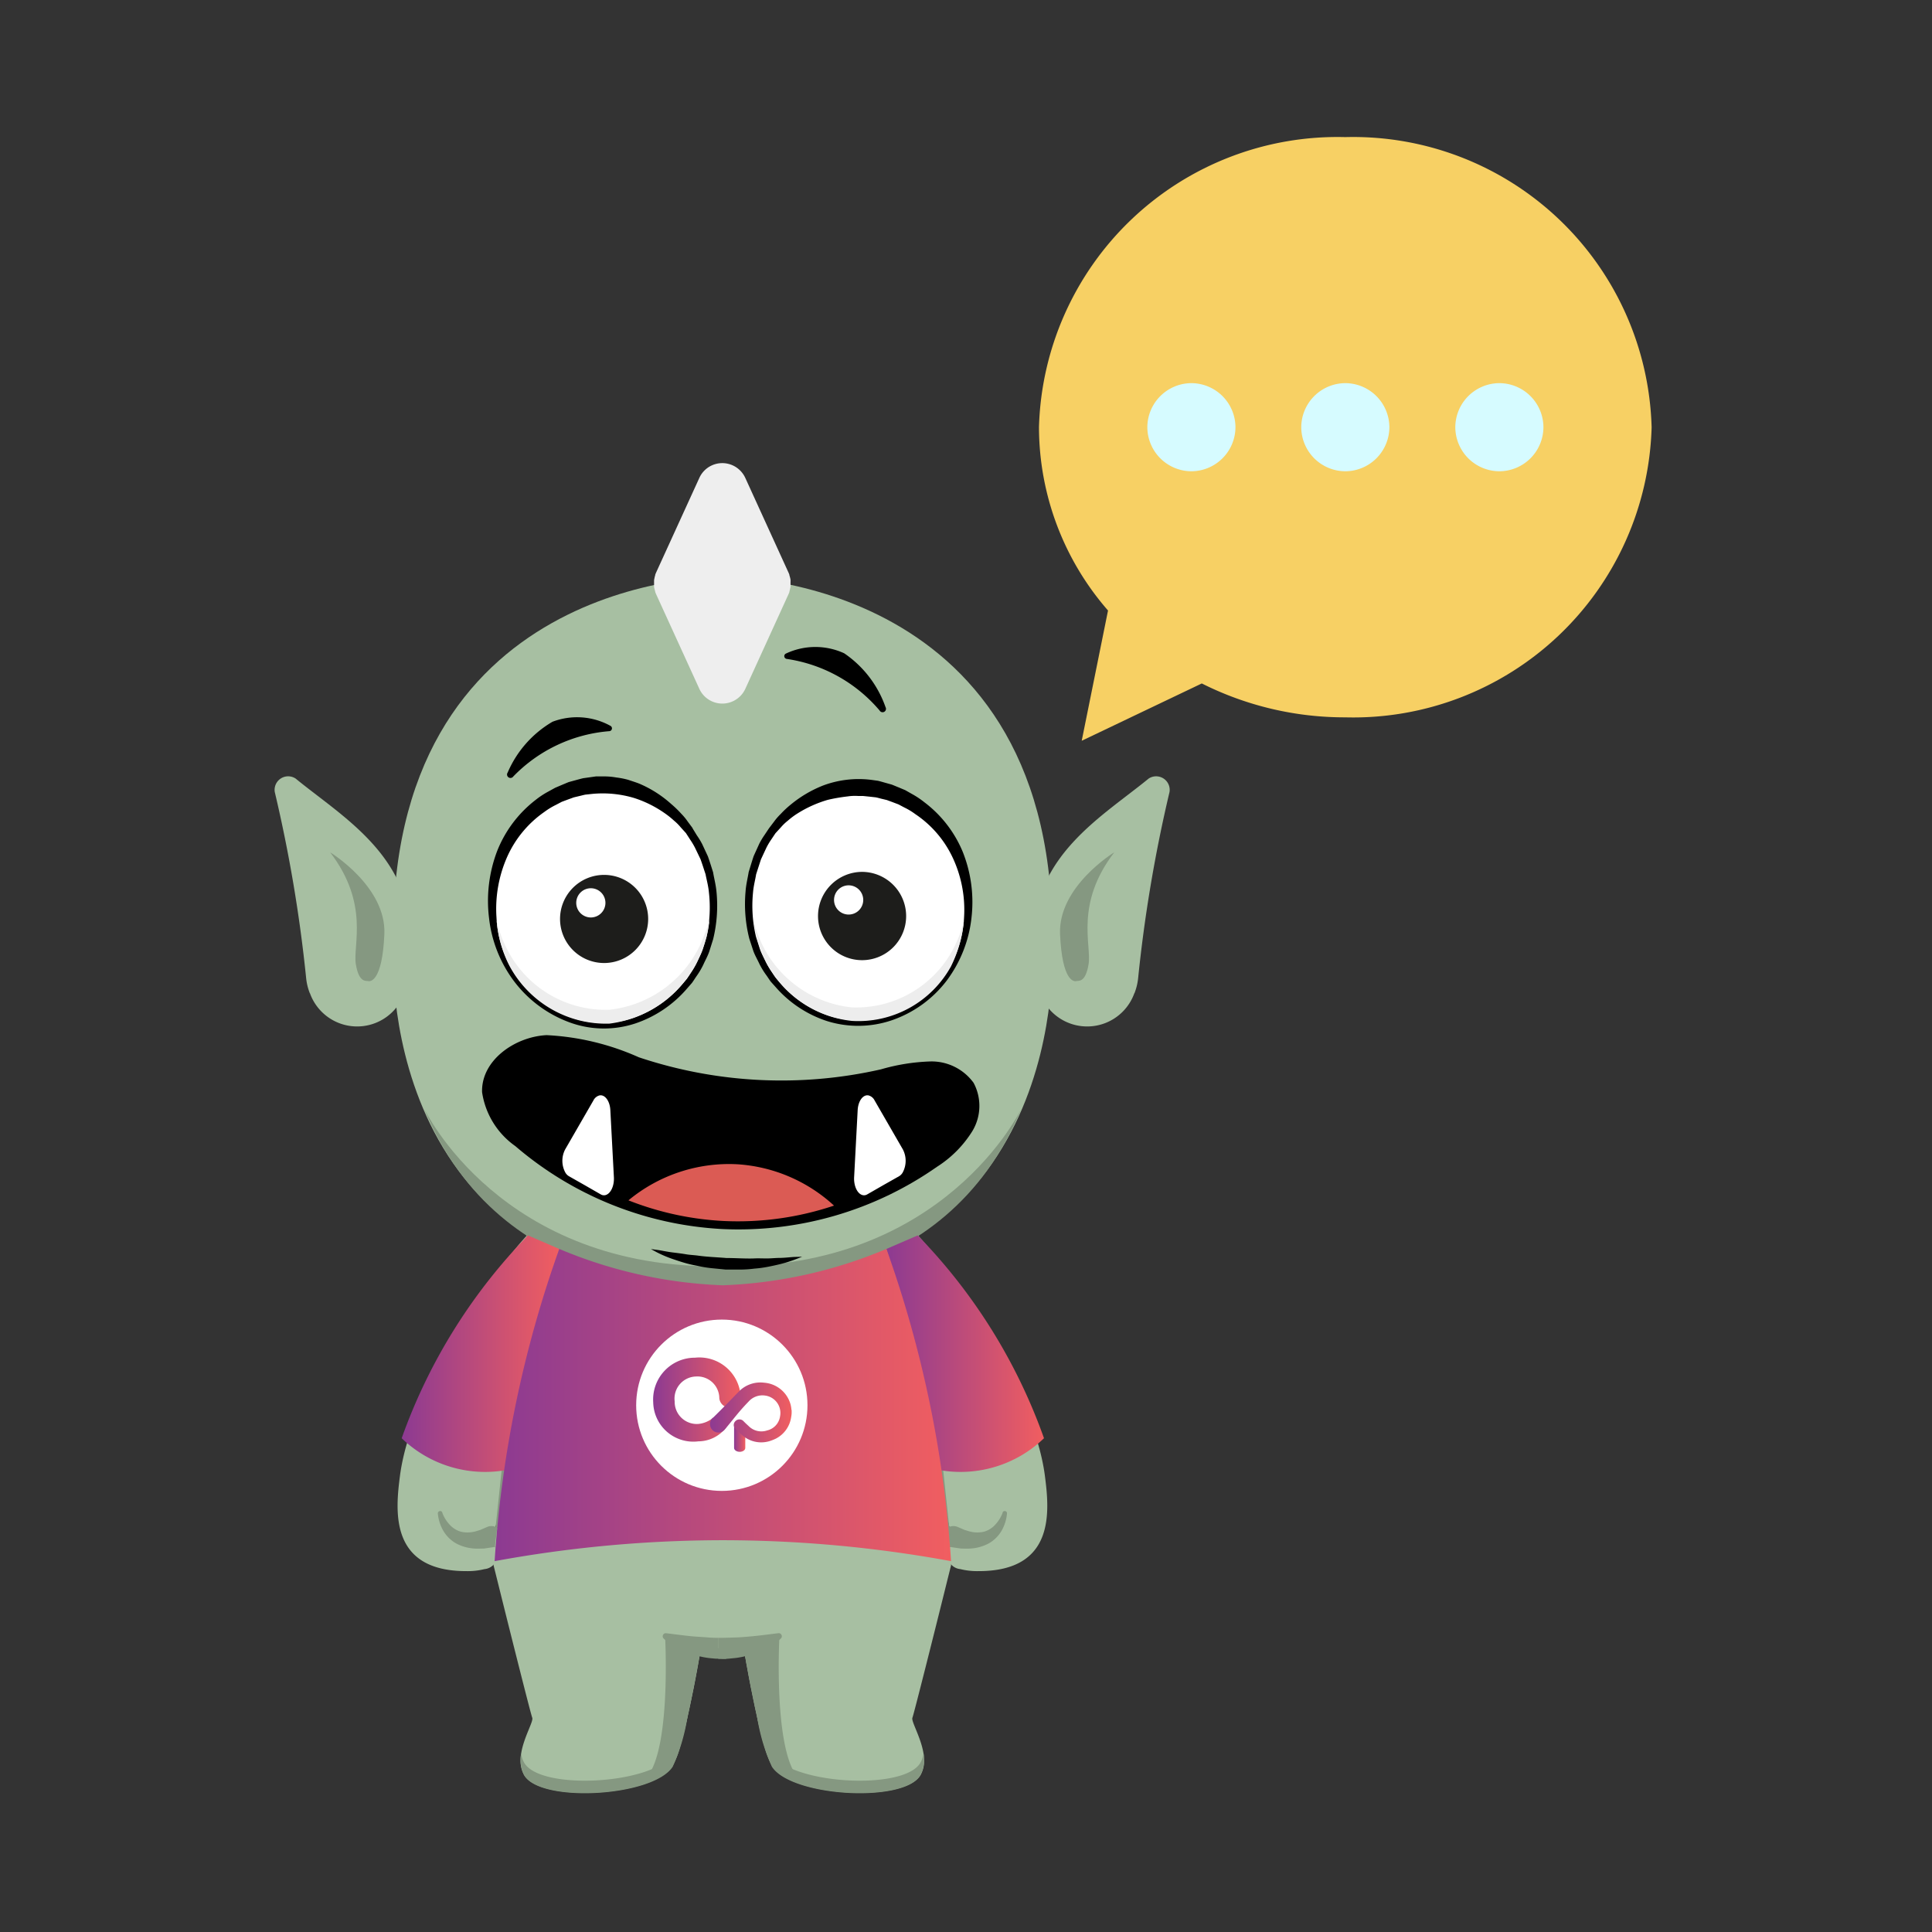 <svg xmlns="http://www.w3.org/2000/svg" xmlns:xlink="http://www.w3.org/1999/xlink" width="57" height="57" viewBox="0 0 57 57">
  <rect x="0" y="0" width="57" height="57" fill="#333333" stroke="none"/>
  <defs>
    <linearGradient id="linear-gradient" y1="0.5" x2="1" y2="0.5" gradientUnits="objectBoundingBox">
      <stop offset="0" stop-color="#8c3a92"/>
      <stop offset="1" stop-color="#f15e60"/>
    </linearGradient>
  </defs>
  <g id="Help_Troll_Icon_Full_Body" data-name="Help Troll Icon Full Body" transform="translate(-468.498 -920.498)">
    <rect id="Rectangle_6539" data-name="Rectangle 6539" width="57" height="57" transform="translate(468.498 920.498)" fill="rgba(255,255,255,0)"/>
    <g id="Group_12418" data-name="Group 12418" transform="translate(476.594 924.539)">
      <g id="Group_12443" data-name="Group 12443" transform="translate(0 9.626)">
        <g id="Group_12434" data-name="Group 12434" transform="translate(0 3.344)">
          <g id="Group_12420" data-name="Group 12420" transform="translate(18.026 19.382)">
            <g id="Group_12419" data-name="Group 12419" transform="translate(0 0.051)">
              <g id="Group_12418-2" data-name="Group 12418">
                <path id="Path_16774" data-name="Path 16774" d="M-2370.6,6272.184a2.035,2.035,0,0,0,.523.059c2.3.008,2.1-1.8,1.969-2.819-.324-2.46-2.624-5.865-3.749-7.089l-.955.531,1.961,8.4a.386.386,0,0,1-.04.238A.42.42,0,0,0-2370.6,6272.184Z" transform="translate(2372.813 -6262.334)" fill="#a7bfa2"/>
              </g>
            </g>
            <path id="Path_16775" data-name="Path 16775" d="M-2370.6,6260.715a.48.48,0,0,1,.074-.514l-.99.577,1.9,8.559S-2370.471,6261.134-2370.6,6260.715Z" transform="translate(2371.549 -6260.201)" fill="#859881"/>
            <path id="Path_16776" data-name="Path 16776" d="M-2300.286,6601.843a1.234,1.234,0,0,1-.15.489,1.019,1.019,0,0,1-.387.39,1.3,1.3,0,0,1-.545.152c-.093.007-.183,0-.277,0l-.266-.039a.314.314,0,0,1-.265-.356.314.314,0,0,1,.356-.265.317.317,0,0,1,.078.022l.022.009.187.081c.062.016.126.042.188.053a.876.876,0,0,0,.372,0,.7.7,0,0,0,.332-.2,1.047,1.047,0,0,0,.226-.361l0-.008a.066.066,0,0,1,.085-.039A.066.066,0,0,1-2300.286,6601.843Z" transform="translate(2303.873 -6593.58)" fill="#859881"/>
          </g>
          <g id="Group_12423" data-name="Group 12423" transform="translate(3.632 19.382)">
            <g id="Group_12422" data-name="Group 12422" transform="translate(0 0.051)">
              <g id="Group_12421" data-name="Group 12421">
                <path id="Path_16777" data-name="Path 16777" d="M-2970.555,6272.184a2.033,2.033,0,0,1-.523.059c-2.3.008-2.1-1.8-1.969-2.819.323-2.46,2.624-5.865,3.749-7.089l.955.531-1.961,8.4a.386.386,0,0,0,.04.238A.42.42,0,0,1-2970.555,6272.184Z" transform="translate(2973.12 -6262.334)" fill="#a7bfa2"/>
              </g>
            </g>
            <path id="Path_16778" data-name="Path 16778" d="M-2853.478,6260.715a.48.48,0,0,0-.074-.514l.99.577-1.9,8.559S-2853.608,6261.134-2853.478,6260.715Z" transform="translate(2857.307 -6260.201)" fill="#859881"/>
            <path id="Path_16779" data-name="Path 16779" d="M-2923.532,6601.843a1.242,1.242,0,0,0,.151.489,1.019,1.019,0,0,0,.387.39,1.3,1.3,0,0,0,.545.152c.093.007.183,0,.277,0l.266-.039a.314.314,0,0,0,.265-.356.314.314,0,0,0-.356-.265.317.317,0,0,0-.078.022l-.021.009-.187.081c-.062.016-.126.042-.188.053a.876.876,0,0,1-.372,0,.7.7,0,0,1-.332-.2,1.054,1.054,0,0,1-.226-.361l0-.008a.066.066,0,0,0-.085-.039A.067.067,0,0,0-2923.532,6601.843Z" transform="translate(2924.722 -6593.58)" fill="#859881"/>
          </g>
          <g id="Group_12426" data-name="Group 12426" transform="translate(6.464 19.83)">
            <path id="Path_16780" data-name="Path 16780" d="M-2848.119,6286.789c0-.014-.111-5.619-.111-7.02a16.319,16.319,0,0,1-4.819-.882s-1.85,6.968-1.937,9.34h0s.077.306.189.758c.312,1.256.911,3.639.953,3.741s-.24.557-.323,1.028c0,0,0,0,0,0a1.38,1.38,0,0,0-.022.209s0,.007,0,.009a.844.844,0,0,0,.1.434c.469.836,3.8.645,4.38-.245a2.687,2.687,0,0,0,.242-.642c0-.011.007-.021.011-.033.011-.037.02-.077.031-.119.018-.063.035-.129.053-.2s.033-.139.051-.209l.079-.348c.007-.031.013-.06.02-.09.049-.227.095-.458.141-.676.022-.117.044-.227.064-.335.009-.044.015-.085.024-.127l.013-.07c.007-.047.016-.091.024-.135s.015-.083.022-.125.013-.073.02-.105l.007-.039c.009-.052.017-.1.024-.137s.011-.068.016-.091v0a.223.223,0,0,1,.006-.033.113.113,0,0,1,0-.018,4.566,4.566,0,0,0,.627.046c.04,0,.079,0,.116,0v-3.89Z" transform="translate(2854.987 -6278.888)" fill="#a7bfa2"/>
            <g id="Group_12424" data-name="Group 12424" transform="translate(0.801 11.346)">
              <path id="Path_16781" data-name="Path 16781" d="M-2672.454,6755.645c-.006.038-.166.98-.364,1.894-.063.3-.133.589-.2.846a1.786,1.786,0,0,1-1.227,1.26c.943-.468.727-4.321.727-4.321Z" transform="translate(2677.779 -6755.244)" fill="#859881"/>
              <path id="Path_16782" data-name="Path 16782" d="M-2817.09,6855.579c-.578.891-3.913,1.08-4.382.246a.788.788,0,0,1-.089-.268,1.031,1.031,0,0,0,.089.638c.469.834,3.8.645,4.382-.246a5.547,5.547,0,0,0,.439-1.483l-.093.026A4.506,4.506,0,0,1-2817.09,6855.579Z" transform="translate(2821.574 -6852.01)" fill="#859881"/>
              <path id="Path_16783" data-name="Path 16783" d="M-2644.92,6752.527v-.311c-.04,0-.077,0-.116,0-.134,0-.269,0-.405-.011s-.271-.018-.407-.028-.273-.027-.414-.044l-.425-.053h-.009a.084.084,0,0,0-.075.026.091.091,0,0,0,0,.128l.046.042a1.943,1.943,0,0,0,.337.232,2.632,2.632,0,0,0,.429.185c.081.024.163.049.246.066a2.124,2.124,0,0,0,.209.042c.077.013.154.018.233.026s.156,0,.233.009l.116,0Z" transform="translate(2650.988 -6752.081)" fill="#859881"/>
            </g>
            <line id="Line_1860" data-name="Line 1860" y1="0.308" transform="translate(6.868 11.791)" fill="none"/>
            <path id="Path_16784" data-name="Path 16784" d="M-2578.442,6286.789c0-.014.112-5.619.112-7.02a16.32,16.32,0,0,0,4.819-.882s1.849,6.968,1.938,9.34h0s-.077.306-.189.758c-.312,1.256-.911,3.639-.952,3.741s.24.557.323,1.028c0,0,0,0,0,0a1.412,1.412,0,0,1,.022.209s0,.007,0,.009a.846.846,0,0,1-.1.434c-.469.836-3.8.645-4.38-.245a2.687,2.687,0,0,1-.242-.642c0-.011-.007-.021-.011-.033-.011-.037-.02-.077-.031-.119-.018-.063-.035-.129-.053-.2s-.033-.139-.051-.209l-.079-.348-.02-.09c-.049-.227-.094-.458-.141-.676-.022-.117-.044-.227-.064-.335-.009-.044-.015-.085-.024-.127,0-.024-.009-.049-.013-.07-.007-.047-.015-.091-.024-.135s-.015-.083-.022-.125-.013-.073-.02-.105l-.007-.039c-.009-.052-.018-.1-.024-.137s-.011-.068-.015-.091v0a.209.209,0,0,0-.007-.033.127.127,0,0,0,0-.018,4.562,4.562,0,0,1-.627.046c-.04,0-.079,0-.117,0v-3.89Z" transform="translate(2585.073 -6278.888)" fill="#a7bfa2"/>
            <g id="Group_12425" data-name="Group 12425" transform="translate(6.631 11.346)">
              <path id="Path_16785" data-name="Path 16785" d="M-2547.473,6755.645c.006.038.165.98.363,1.894.064.3.133.589.2.846a1.786,1.786,0,0,0,1.227,1.26c-.943-.468-.727-4.321-.727-4.321Z" transform="translate(2548.215 -6755.244)" fill="#859881"/>
              <path id="Path_16786" data-name="Path 16786" d="M-2530.27,6855.579c.578.891,3.913,1.08,4.382.246a.782.782,0,0,0,.089-.268,1.031,1.031,0,0,1-.089.638c-.469.834-3.8.645-4.382-.246a5.547,5.547,0,0,1-.439-1.483l.093.026A4.492,4.492,0,0,0-2530.27,6855.579Z" transform="translate(2531.854 -6852.01)" fill="#859881"/>
              <path id="Path_16787" data-name="Path 16787" d="M-2578.444,6752.835l.116,0c.077,0,.156,0,.233-.009s.156-.013.233-.026.141-.024.209-.042c.083-.017.165-.042.246-.066a2.641,2.641,0,0,0,.429-.185,1.943,1.943,0,0,0,.337-.232l.046-.042a.091.091,0,0,0,0-.128.084.084,0,0,0-.075-.026h-.009l-.425.053c-.141.017-.277.032-.414.044s-.272.024-.407.028-.271.009-.405.011c-.039,0-.077,0-.116,0v.619Z" transform="translate(2578.444 -6752.081)" fill="#859881"/>
            </g>
            <line id="Line_1861" data-name="Line 1861" y2="0.308" transform="translate(6.631 11.791)" fill="none"/>
          </g>
          <g id="Group_12433" data-name="Group 12433">
            <g id="Group_12431" data-name="Group 12431" transform="translate(0 5.886)">
              <g id="Group_12428" data-name="Group 12428">
                <g id="Group_12427" data-name="Group 12427">
                  <path id="Path_16788" data-name="Path 16788" d="M-3123.54,5703.741a1.479,1.479,0,0,0,2.85-.238,5.933,5.933,0,0,0,.129-1.43c-.044-2.427-2.038-3.546-3.4-4.662a.4.4,0,0,0-.616.394,42.5,42.5,0,0,1,.927,5.5,1.683,1.683,0,0,0,.107.438Z" transform="translate(3124.587 -5697.338)" fill="#a7bfa2"/>
                </g>
                <path id="Path_16789" data-name="Path 16789" d="M-3056.2,5791.146s1.662,1.009,1.6,2.416-.418,1.4-.479,1.383-.271.061-.363-.5S-3055.033,5792.672-3056.2,5791.146Z" transform="translate(3057.844 -5788.897)" fill="#859881"/>
              </g>
              <g id="Group_12430" data-name="Group 12430" transform="translate(22.392)">
                <g id="Group_12429" data-name="Group 12429">
                  <path id="Path_16790" data-name="Path 16790" d="M-2187.734,5703.741a1.479,1.479,0,0,1-2.85-.238,5.922,5.922,0,0,1-.129-1.43c.044-2.427,2.038-3.546,3.4-4.662a.4.4,0,0,1,.616.394,42.544,42.544,0,0,0-.927,5.5,1.7,1.7,0,0,1-.107.438Z" transform="translate(2190.714 -5697.338)" fill="#a7bfa2"/>
                </g>
                <path id="Path_16791" data-name="Path 16791" d="M-2156.453,5791.146s-1.662,1.009-1.6,2.416.418,1.4.479,1.383.271.061.363-.5S-2157.624,5792.672-2156.453,5791.146Z" transform="translate(2158.84 -5788.897)" fill="#859881"/>
              </g>
            </g>
            <g id="Group_12432" data-name="Group 12432" transform="translate(3.502)">
              <path id="Path_16792" data-name="Path 16792" d="M-2959.078,5462.8c.257-10.948-9.477-10.951-9.716-10.949s-9.972,0-9.716,10.949c0,0-.624,9.944,9.712,9.95h.009C-2958.454,5472.739-2959.078,5462.8-2959.078,5462.8Z" transform="translate(2978.517 -5451.847)" fill="#a7bfa2"/>
            </g>
            <path id="Path_16793" data-name="Path 16793" d="M-2922.865,6106.968s-2.26,4.757-8.8,4.64h-.009c-6.544.117-8.8-4.64-8.8-4.64,2.272,5.524,8.08,5.216,8.8,5.25h.012C-2930.945,6112.184-2925.137,6112.492-2922.865,6106.968Z" transform="translate(2944.897 -6091.26)" fill="#859881"/>
          </g>
        </g>
        <g id="Group_12438" data-name="Group 12438" transform="translate(6.306 5.416)">
          <path id="Path_16794" data-name="Path 16794" d="M-2835.055,5624.946a4.433,4.433,0,0,0-2.842,1.337.1.1,0,0,1-.167-.114,3.194,3.194,0,0,1,1.323-1.5,2.04,2.04,0,0,1,1.718.125A.084.084,0,0,1-2835.055,5624.946Z" transform="translate(2838.639 -5622.458)"/>
          <path id="Path_16795" data-name="Path 16795" d="M-2497.4,5538.583a4.437,4.437,0,0,1,2.748,1.524.1.1,0,0,0,.174-.1,3.2,3.2,0,0,0-1.22-1.589,2.036,2.036,0,0,0-1.722.01A.083.083,0,0,0-2497.4,5538.583Z" transform="translate(2506.202 -5538.227)"/>
          <g id="Group_12437" data-name="Group 12437" transform="translate(0 3.823)">
            <g id="Group_12435" data-name="Group 12435">
              <path id="Path_16796" data-name="Path 16796" d="M-2850.265,5710.958a3.226,3.226,0,0,0-2.719-1.312,3.287,3.287,0,0,0-2.576,1.612,3.843,3.843,0,0,0-.067,3.692,3.283,3.283,0,0,0,3.028,1.728,3.365,3.365,0,0,0,2.794-2.137A3.827,3.827,0,0,0-2850.265,5710.958Z" transform="translate(2856.2 -5709.354)" fill="#fff"/>
              <path id="Path_16797" data-name="Path 16797" d="M-2855.766,5699.339l-.161-.177a1.452,1.452,0,0,0-.2-.2,2.537,2.537,0,0,0-.286-.227,3.355,3.355,0,0,0-.887-.439,3.231,3.231,0,0,0-1.252-.12l-.188.02c-.059.011-.112.027-.17.04l-.172.041-.176.064-.179.067-.172.09a2.182,2.182,0,0,0-.341.208,3.206,3.206,0,0,0-1.089,1.306,3.782,3.782,0,0,0-.324,1.808,3.327,3.327,0,0,0,.641,1.813,3.34,3.34,0,0,0,1.553,1.133,2.781,2.781,0,0,0,1.855.014,3.3,3.3,0,0,0,1.432-.99l.135-.158c.04-.057.075-.115.112-.172a2.176,2.176,0,0,0,.2-.346c.052-.119.118-.237.155-.349l.112-.366a3.964,3.964,0,0,0,.073-1.313c-.018-.2-.069-.375-.1-.542-.054-.162-.1-.31-.149-.444l-.163-.339a2.224,2.224,0,0,0-.142-.237l-.125-.194Zm.188-.149.129.211a2.31,2.31,0,0,1,.154.253l.169.363c.05.142.1.3.154.472.029.178.081.368.1.576a4.165,4.165,0,0,1-.1,1.4l-.115.364c-.048.138-.114.25-.171.378a2.351,2.351,0,0,1-.217.364c-.04.06-.078.121-.121.18l-.145.166a3.469,3.469,0,0,1-1.526,1.03,2.946,2.946,0,0,1-1.952-.036,3.613,3.613,0,0,1-1.619-1.2,3.805,3.805,0,0,1-.744-1.868,4.133,4.133,0,0,1,.238-1.981,3.547,3.547,0,0,1,1.133-1.508,2.523,2.523,0,0,1,.381-.251l.2-.11.2-.085c.068-.028.134-.057.2-.083l.216-.059c.071-.019.144-.04.212-.055l.187-.026.183-.026c.041,0,.015,0,.026,0h.094l.1,0a1.991,1.991,0,0,1,.382.031,2.313,2.313,0,0,1,.355.07c.111.038.22.071.322.111a3.383,3.383,0,0,1,.943.6,3.116,3.116,0,0,1,.3.29,1.7,1.7,0,0,1,.188.228l.143.192Z" transform="translate(2861.609 -5697.658)"/>
            </g>
            <path id="Path_16798" data-name="Path 16798" d="M-2770.889,5819.988a1.3,1.3,0,0,1-1.3,1.3,1.3,1.3,0,0,1-1.3-1.3,1.3,1.3,0,0,1,1.3-1.3A1.3,1.3,0,0,1-2770.889,5819.988Z" transform="translate(2775.61 -5815.782)" fill="#1d1d1b"/>
            <path id="Path_16799" data-name="Path 16799" d="M-2752.5,5835.7a.431.431,0,0,1-.431.431.431.431,0,0,1-.43-.431.431.431,0,0,1,.43-.431A.431.431,0,0,1-2752.5,5835.7Z" transform="translate(2755.96 -5831.969)" fill="#fff"/>
            <g id="Group_12436" data-name="Group 12436" transform="translate(7.576 0.084)">
              <path id="Path_16800" data-name="Path 16800" d="M-2540.982,5710.958a3.226,3.226,0,0,1,2.719-1.312,3.286,3.286,0,0,1,2.576,1.612,3.842,3.842,0,0,1,.067,3.692,3.283,3.283,0,0,1-3.028,1.728,3.365,3.365,0,0,1-2.794-2.137A3.828,3.828,0,0,1-2540.982,5710.958Z" transform="translate(2541.788 -5709.438)" fill="#fff"/>
              <path id="Path_16801" data-name="Path 16801" d="M-2544.941,5702.605l.152-.2a1.668,1.668,0,0,1,.193-.222,2.845,2.845,0,0,1,.3-.28,3.522,3.522,0,0,1,.949-.56,2.992,2.992,0,0,1,1.431-.167l.187.026c.066.015.136.036.2.054l.208.058c.066.025.131.054.2.081l.2.084.19.108a2.54,2.54,0,0,1,.371.246,3.522,3.522,0,0,1,1.135,1.464,4,4,0,0,1,.258,1.954,3.779,3.779,0,0,1-.737,1.856,3.442,3.442,0,0,1-1.615,1.162,3.081,3.081,0,0,1-1.915.021,3.421,3.421,0,0,1-1.509-1l-.145-.162c-.043-.058-.081-.118-.122-.177a2.268,2.268,0,0,1-.218-.356c-.058-.127-.126-.238-.174-.371l-.119-.363a4.137,4.137,0,0,1-.111-1.389c.014-.207.064-.4.092-.575.053-.172.1-.332.148-.474l.166-.366a2.321,2.321,0,0,1,.153-.254Zm.191.146-.126.188a2.02,2.02,0,0,0-.141.238l-.159.341c-.044.134-.092.283-.144.444-.027.168-.077.347-.092.543a3.944,3.944,0,0,0,.088,1.3l.116.364c.037.107.1.227.157.343a2.141,2.141,0,0,0,.2.339c.037.055.073.114.113.168l.136.155a3.245,3.245,0,0,0,1.415.956,2.924,2.924,0,0,0,1.818,0,3.177,3.177,0,0,0,1.55-1.1,3.3,3.3,0,0,0,.634-1.8,3.626,3.626,0,0,0-.345-1.78,3.157,3.157,0,0,0-1.091-1.262,2,2,0,0,0-.331-.2l-.168-.089-.174-.066-.171-.063-.164-.039c-.055-.014-.105-.029-.162-.04l-.188-.021-.185-.019h-.143a1.465,1.465,0,0,0-.315.013,5.139,5.139,0,0,0-.58.1,3.5,3.5,0,0,0-.893.4,2.23,2.23,0,0,0-.291.217,1.419,1.419,0,0,0-.2.191Z" transform="translate(2545.65 -5701.157)"/>
            </g>
            <path id="Path_16802" data-name="Path 16802" d="M-2453.513,5816.438a1.3,1.3,0,0,1-1.3,1.3,1.3,1.3,0,0,1-1.3-1.3,1.305,1.305,0,0,1,1.3-1.305A1.305,1.305,0,0,1-2453.513,5816.438Z" transform="translate(2465.845 -5812.316)" fill="#1d1d1b"/>
            <path id="Path_16803" data-name="Path 16803" d="M-2435.128,5832.148a.43.43,0,0,1-.431.431.43.43,0,0,1-.43-.431.43.43,0,0,1,.43-.431A.431.431,0,0,1-2435.128,5832.148Z" transform="translate(2446.194 -5828.503)" fill="#fff"/>
            <path id="Path_16804" data-name="Path 16804" d="M-2845.081,5874.9a3.594,3.594,0,0,0,.214-.9,4.413,4.413,0,0,1-.166.479,3.362,3.362,0,0,1-2.782,2.178,3.255,3.255,0,0,1-3.014-1.761,3.642,3.642,0,0,1-.32-.866,3.553,3.553,0,0,0,.365,1.309,3.229,3.229,0,0,0,2.963,1.728A3.378,3.378,0,0,0-2845.081,5874.9Z" transform="translate(2851.4 -5869.773)" fill="#ededed"/>
            <path id="Path_16805" data-name="Path 16805" d="M-2534.495,5876.133a3.5,3.5,0,0,1-.216-.881,3.46,3.46,0,0,0,.132.421,3.322,3.322,0,0,0,2.758,2.121,3.239,3.239,0,0,0,2.989-1.714,3.518,3.518,0,0,0,.317-.844,3.812,3.812,0,0,1-.379,1.349,3.121,3.121,0,0,1-2.921,1.608A3.227,3.227,0,0,1-2534.495,5876.133Z" transform="translate(2542.549 -5870.979)" fill="#ededed"/>
          </g>
        </g>
        <g id="Group_12439" data-name="Group 12439" transform="translate(3.754 22.778)">
          <path id="Path_16806" data-name="Path 16806" d="M-2371.518,6262.737l.924-.4a16.484,16.484,0,0,1,3.725,5.984,3.545,3.545,0,0,1-3.074.941A53.565,53.565,0,0,0-2371.518,6262.737Z" transform="translate(2385.82 -6262.334)" fill="url(#linear-gradient)"/>
          <path id="Path_16807" data-name="Path 16807" d="M-2963.356,6262.737l-.924-.4a16.48,16.48,0,0,0-3.725,5.984,3.545,3.545,0,0,0,3.074.941A53.565,53.565,0,0,1-2963.356,6262.737Z" transform="translate(2968.006 -6262.334)" fill="url(#linear-gradient)"/>
          <path id="Path_16808" data-name="Path 16808" d="M-2842.064,6279.118a13.684,13.684,0,0,1-4.826,1.073,13.686,13.686,0,0,1-4.826-1.073,33.79,33.79,0,0,0-1.907,9.212,37.276,37.276,0,0,1,6.733-.618,37.276,37.276,0,0,1,6.733.618A33.8,33.8,0,0,0-2842.064,6279.118Z" transform="translate(2856.366 -6278.716)" fill="url(#linear-gradient)"/>
          <g id="Logo_-_White_on_Gradation" data-name="Logo - White on Gradation" transform="translate(6.919 2.487)">
            <circle id="Ellipse_5446" data-name="Ellipse 5446" cx="2.527" cy="2.527" r="2.527" fill="#fff"/>
            <g id="Group_10743" data-name="Group 10743" transform="translate(0.501 1.121)">
              <path id="Path_226" data-name="Path 226" d="M-2558.8,6491.934c.094,0,.165-.05.165-.115v-.672c0-.066-.072-.116-.165-.116s-.165.05-.165.116v.672C-2558.965,6491.884-2558.888,6491.934-2558.8,6491.934Z" transform="translate(2561.353 -6489.154)" fill="url(#linear-gradient)"/>
              <g id="Group_9443" data-name="Group 9443">
                <path id="Path_11" data-name="Path 11" d="M-2657.3,6412.807a1.234,1.234,0,0,0-1.234,1.316,1.184,1.184,0,0,0,1.333,1.152,1.036,1.036,0,0,0,.826-.419l-.38-.286a.8.8,0,0,1-.452.192.653.653,0,0,1-.694-.667.652.652,0,0,1,.628-.733.646.646,0,0,1,.689.645h0a.313.313,0,0,0,.331.275.323.323,0,0,0,.3-.309h0A1.22,1.22,0,0,0-2657.3,6412.807Z" transform="translate(2658.536 -6412.804)" fill="url(#linear-gradient)"/>
              </g>
              <path id="Path_227" data-name="Path 227" d="M-2588.506,6444.416c.27-.264.524-.528.766-.777a.889.889,0,0,1,.722-.236.876.876,0,0,1,.783.656,1.065,1.065,0,0,1,.022.138.018.018,0,0,0,.006.016v.094a1.192,1.192,0,0,1-.016.122.846.846,0,0,1-.458.628,1.36,1.36,0,0,1-.182.071.847.847,0,0,1-.827-.2c-.061-.055-.116-.11-.176-.165a.156.156,0,0,1-.005-.221.165.165,0,0,1,.231-.017l.05.05c.038.038.077.072.116.109a.528.528,0,0,0,.545.127.5.5,0,0,0,.38-.413.518.518,0,0,0-.452-.617.544.544,0,0,0-.479.182c-.3.309-.441.513-.705.827a.246.246,0,0,1-.347.021.247.247,0,0,1-.083-.182.259.259,0,0,1,.061-.171.111.111,0,0,1,.028-.022Z" transform="translate(2590.293 -6442.662)" fill="url(#linear-gradient)"/>
            </g>
          </g>
        </g>
        <g id="Group_12440" data-name="Group 12440" transform="translate(11.187 0)">
          <path id="Path_247" data-name="Path 247" d="M-2654.006,5316.076c0-.01,0-.019.006-.027s.006-.038.008-.057,0-.025,0-.038,0-.032,0-.049v-.048a.21.21,0,0,0,0-.039c0-.013,0-.038-.008-.057a.131.131,0,0,0-.006-.027c-.005-.021-.011-.043-.019-.065a.044.044,0,0,0,0-.013c-.007-.021-.015-.043-.024-.062l-1.278-2.8a.746.746,0,0,0-.988-.368.743.743,0,0,0-.367.368l-1.279,2.8c-.01.021-.017.043-.024.063,0,0,0,.008,0,.012-.007.022-.013.043-.018.065s0,.018-.006.028a.569.569,0,0,0-.009.057c0,.019,0,.026,0,.039s0,.032,0,.048v.048a.324.324,0,0,0,0,.039c0,.013,0,.038.009.057a.122.122,0,0,0,.006.028c.005.021.011.043.018.065,0,0,0,.007,0,.012a.6.6,0,0,0,.024.063l1.279,2.8a.745.745,0,0,0,.988.367.745.745,0,0,0,.368-.367l1.278-2.8c.01-.02.017-.042.024-.062a.046.046,0,0,1,0-.013C-2654.018,5316.119-2654.012,5316.1-2654.006,5316.076Z" transform="translate(2658.032 -5312.362)" fill="#eee"/>
        </g>
        <g id="Group_12442" data-name="Group 12442" transform="translate(6.126 16.868)">
          <g id="Group_12441" data-name="Group 12441">
            <path id="Path_16809" data-name="Path 16809" d="M-2869.087,6017.564a2.368,2.368,0,0,0,.98,1.59,10.2,10.2,0,0,0,6.115,2.448,10.207,10.207,0,0,0,6.326-1.837,3.325,3.325,0,0,0,1.043-1.052,1.44,1.44,0,0,0,.037-1.425,1.532,1.532,0,0,0-1.274-.631,5.871,5.871,0,0,0-1.459.233,13.261,13.261,0,0,1-7.144-.356,7.554,7.554,0,0,0-2.722-.653C-2868.122,6015.928-2869.117,6016.626-2869.087,6017.564Z" transform="translate(2869.088 -6015.876)"/>
            <path id="Path_16810" data-name="Path 16810" d="M-2661.284,6279.355s.071.008.2.026.3.059.508.081c.1.013.216.027.333.047s.245.023.373.042c.258.035.535.044.81.067.276,0,.553.022.813.013.13-.007.257,0,.376,0s.233-.012.338-.015c.211,0,.385-.028.51-.03s.2-.006.2-.006-.066.028-.183.072a3.638,3.638,0,0,1-.5.155c-.1.024-.219.05-.34.073a3.3,3.3,0,0,1-.385.051,3.292,3.292,0,0,1-.415.028h-.43l-.428-.042a3.311,3.311,0,0,1-.411-.069,3.49,3.49,0,0,1-.379-.088c-.12-.035-.231-.073-.333-.107a3.524,3.524,0,0,1-.475-.2C-2661.221,6279.39-2661.284,6279.355-2661.284,6279.355Z" transform="translate(2666.266 -6273.038)"/>
            <path id="Path_16811" data-name="Path 16811" d="M-2685.744,6174.681a4.648,4.648,0,0,0-3.207,1.065,8.863,8.863,0,0,0,2.808.609,8.908,8.908,0,0,0,3.257-.454A4.644,4.644,0,0,0-2685.744,6174.681Z" transform="translate(2693.27 -6170.867)" fill="#db5b54"/>
          </g>
          <path id="Path_16207" data-name="Path 16207" d="M-2410.458,6092.575l-.47.27c-.151.088-.317-.047-.371-.3a.79.79,0,0,1-.016-.2l.105-1.986c.014-.267.155-.461.315-.435a.277.277,0,0,1,.183.147l.835,1.447a.728.728,0,0,1-.006.684.3.3,0,0,1-.105.107Z" transform="translate(2422.292 -6088.142)" fill="#fff"/>
          <path id="Path_16207-2" data-name="Path 16207" d="M-2769.667,6092.575l.47.27c.151.088.318-.047.372-.3a.79.79,0,0,0,.016-.2l-.105-1.986c-.014-.267-.156-.461-.315-.435a.277.277,0,0,0-.183.147l-.835,1.447a.728.728,0,0,0,.006.684.3.3,0,0,0,.105.107Z" transform="translate(2772.699 -6088.142)" fill="#fff"/>
        </g>
      </g>
      <g id="Group_12444" data-name="Group 12444" transform="translate(22.558 0)">
        <path id="Path_16812" data-name="Path 16812" d="M-2181.759,4924.881l-.776,3.843,3.543-1.691a9.385,9.385,0,0,0,4.233,1,8.807,8.807,0,0,0,9.038-8.559,8.809,8.809,0,0,0-9.038-8.56,8.809,8.809,0,0,0-9.037,8.56A8.248,8.248,0,0,0-2181.759,4924.881Z" transform="translate(2183.795 -4910.91)" fill="#f7d064" fill-rule="evenodd"/>
        <path id="Path_16813" data-name="Path 16813" d="M-2049.314,5216.147a1.306,1.306,0,0,0,1.3-1.3,1.306,1.306,0,0,0-1.3-1.3,1.306,1.306,0,0,0-1.3,1.3A1.306,1.306,0,0,0-2049.314,5216.147Z" transform="translate(2053.81 -5206.284)" fill="#d6fbff" fill-rule="evenodd"/>
        <path id="Path_16814" data-name="Path 16814" d="M-1670.6,5216.147a1.306,1.306,0,0,0,1.3-1.3,1.306,1.306,0,0,0-1.3-1.3,1.306,1.306,0,0,0-1.3,1.3A1.306,1.306,0,0,0-1670.6,5216.147Z" transform="translate(1684.182 -5206.284)" fill="#d6fbff" fill-rule="evenodd"/>
        <path id="Path_16815" data-name="Path 16815" d="M-1859.966,5216.147a1.306,1.306,0,0,0,1.3-1.3,1.306,1.306,0,0,0-1.3-1.3,1.306,1.306,0,0,0-1.3,1.3A1.306,1.306,0,0,0-1859.966,5216.147Z" transform="translate(1869.003 -5206.284)" fill="#d6fbff" fill-rule="evenodd"/>
      </g>
    </g>
  </g>
</svg>
